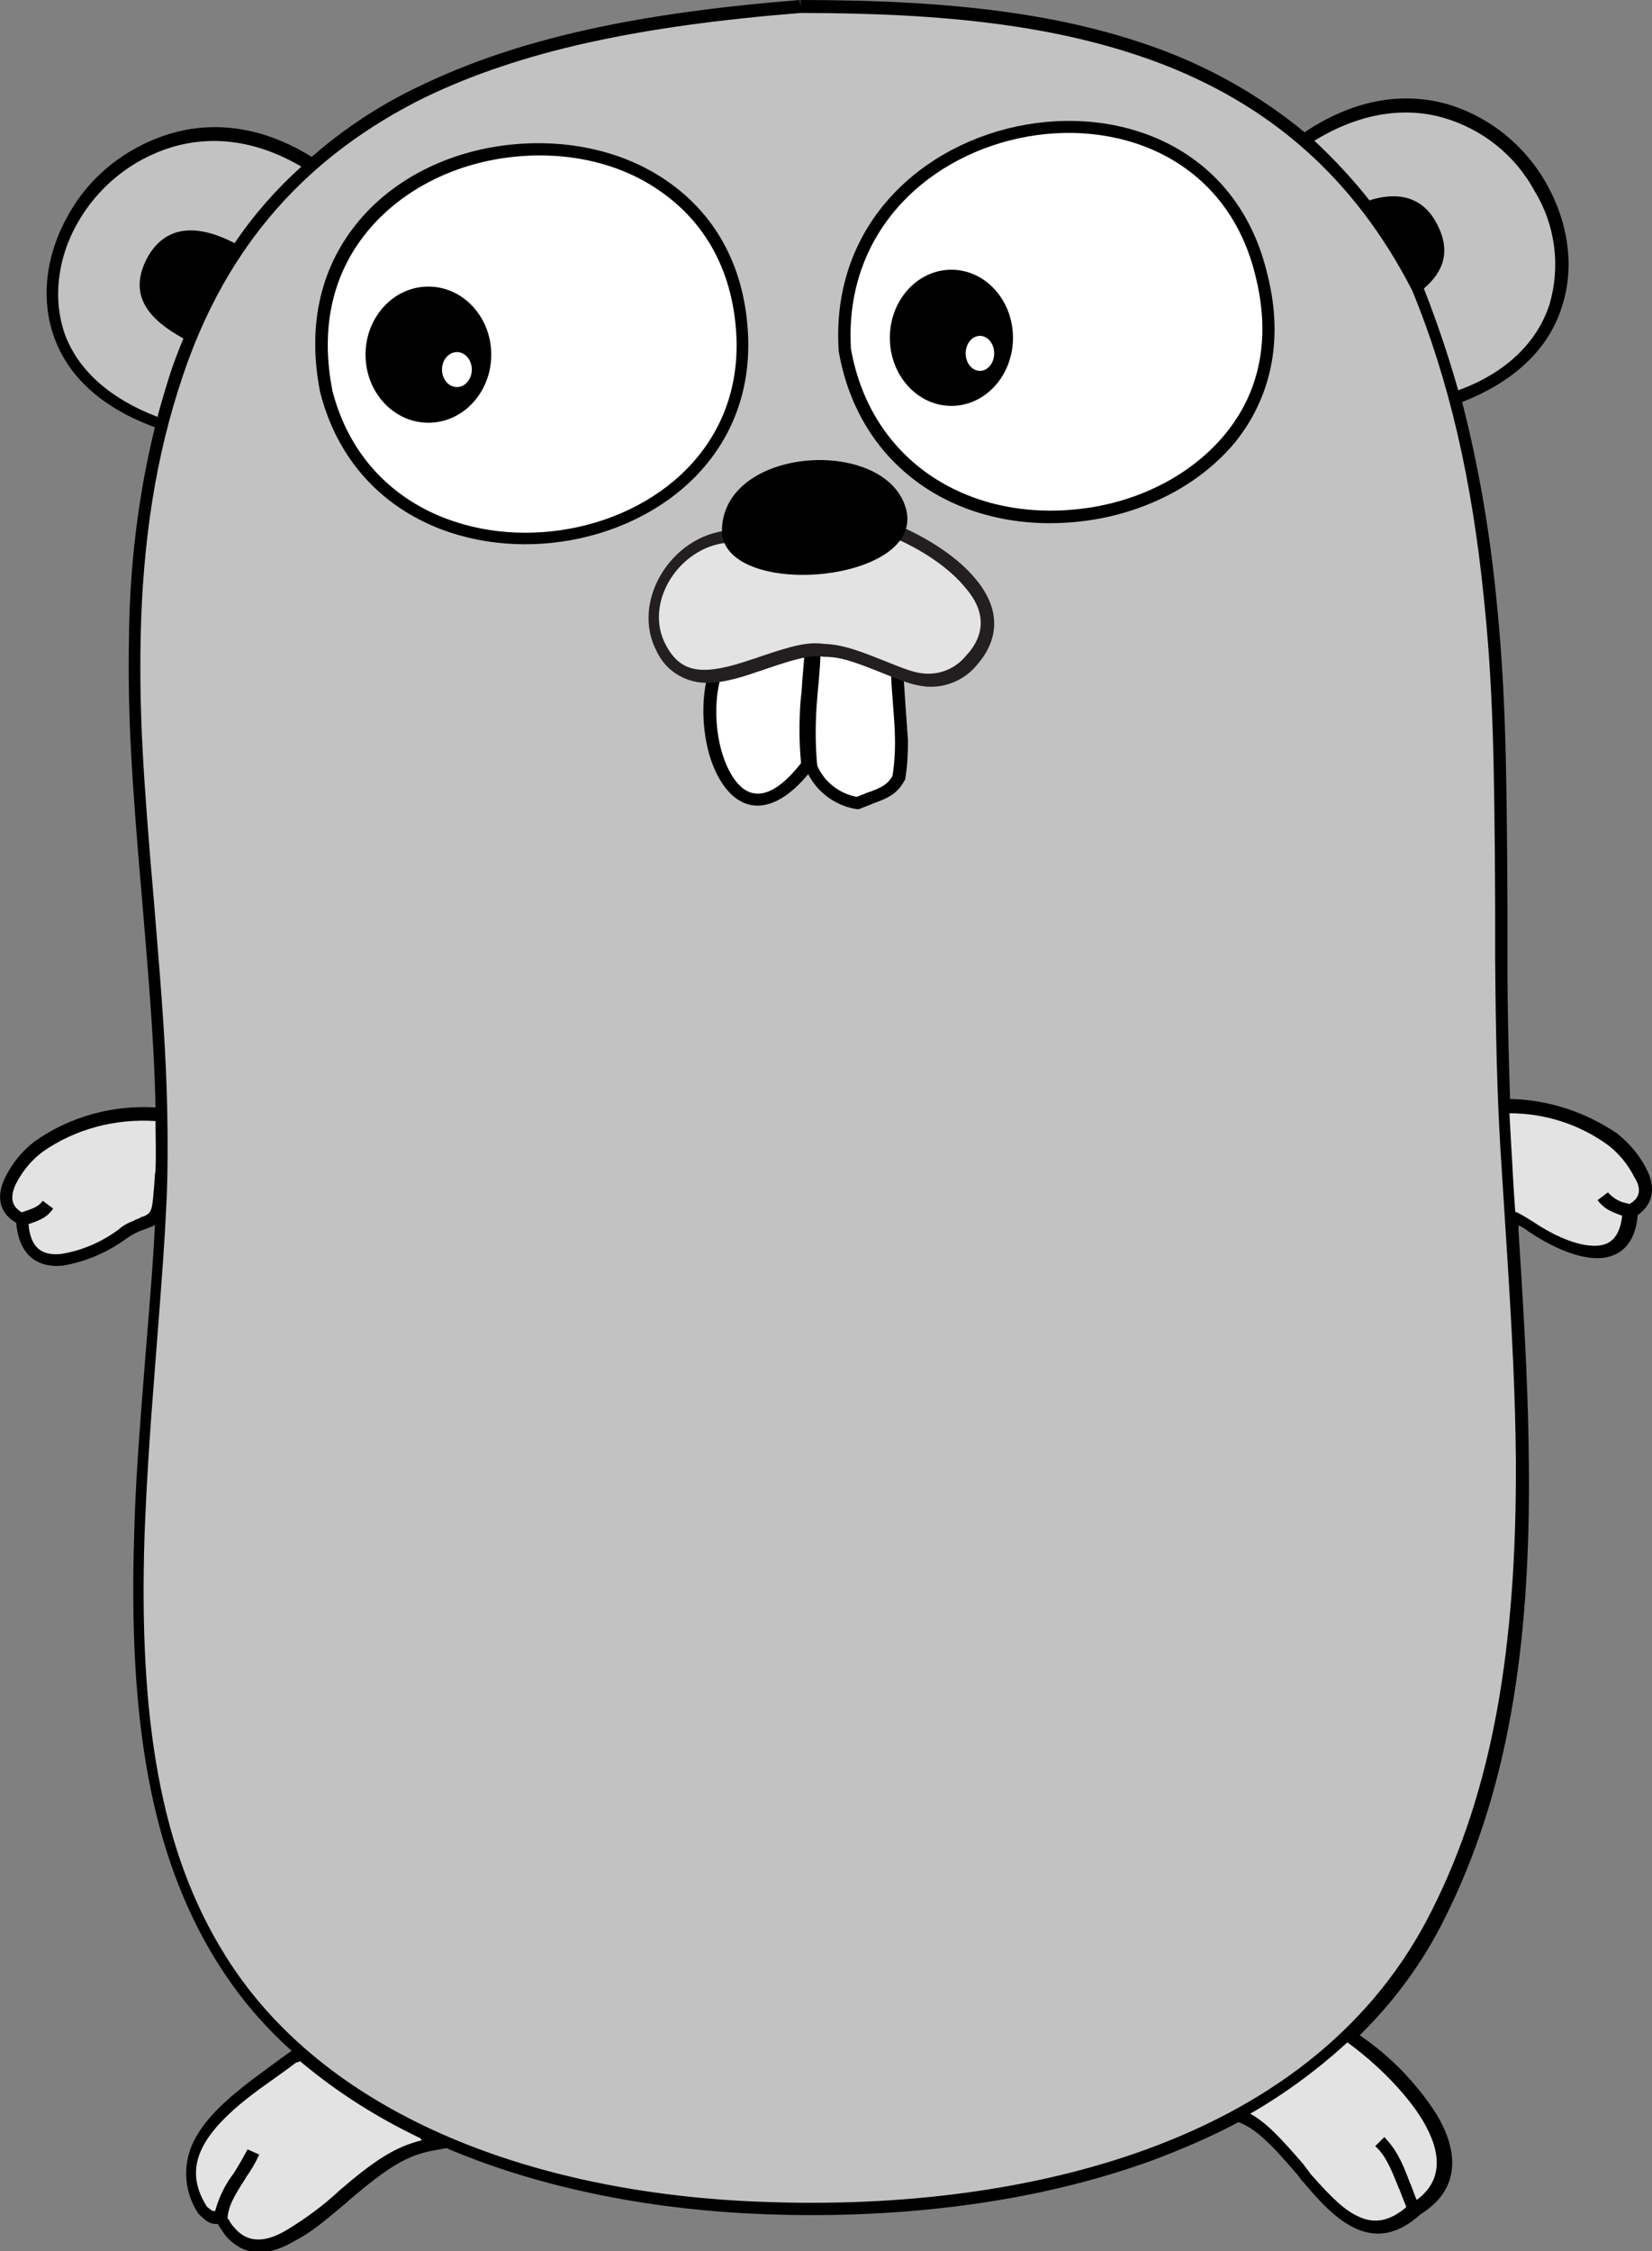<?xml version="1.0" encoding="utf-8"?>
<!-- Generator: Adobe Illustrator 21.1.0, SVG Export Plug-In . SVG Version: 6.00 Build 0)  -->
<svg version="1.1" id="Слой_1" xmlns="http://www.w3.org/2000/svg" xmlns:xlink="http://www.w3.org/1999/xlink" x="0px" y="0px"
	 viewBox="0 0 254.9 347.2" style="enable-background:new 0 0 254.9 347.2;" xml:space="preserve">
<rect x="0" y="0" width="254.9" height="347.2" fill="#808080" stroke="none"/>
<style type="text/css">
	.st0{fill:#E3E3E3;}
	.st1{fill:#C2C2C2;}
	.st2{fill:#FFFFFF;}
	.st3{fill:#231F20;}
</style>
<title>go</title>
<path class="st0" d="M3.3,188c0.5,10.3,10.8,5.5,15.3,2.3c4.4-3.1,5.7-0.5,6.1-6.5c0.4-3.9,0.6-7.9,0.5-11.9
	c-6.8-0.7-13.7,1.1-19.3,5C3,178.9-2.2,185.5,3.3,188"/>
<path class="st0" d="M207.8,314.1c7.9,4.9,22.3,19.6,10.5,26.8c-11.4,10.4-17.7-11.5-27.7-14.4C194.8,320.5,200.2,315.2,207.8,314.1
	L207.8,314.1z"/>
<path class="st0" d="M66.9,330.7c-9.3,1.4-14.4,9.8-22.2,14c-7.3,4.3-10.1-1.4-10.7-2.6c-1.1-0.5-1,0.5-2.8-1.3
	c-6.8-10.7,7-18.4,14.1-23.7C55.4,315.1,61.7,323.8,66.9,330.7L66.9,330.7z"/>
<path class="st0" d="M251.5,186.7c-0.5,10.3-10.8,5.5-15.3,2.3c-4.4-3.1-5.7-0.5-6.1-6.5c-0.4-3.9-0.6-7.9-0.5-11.9
	c6.8-0.7,13.7,1.1,19.3,5C251.7,177.6,257,184.2,251.5,186.7"/>
<path class="st1" d="M224.3,61.6c35.6-12.6,7.8-61.3-23.2-39.8C180.8,4.4,152.8,1.2,123.4,1.2C94.6,3.5,67.2,8.8,48.1,25.5
	C17.2,5.6-11.3,53.4,25,65.4c-10.2,39.4,1.4,79.7-0.2,119.8c-1.5,36.1-11,84.4,9.1,116.7c17,27.7,53.7,37.5,83.9,38.6
	c38.5,1.4,85.3-8.1,104-45.4c17.9-35.6,12.9-79.9,10.7-118.2C230.1,138.3,234.4,98.9,224.3,61.6L224.3,61.6z"/>
<path d="M254.2,180.6c-1.1-2.3-2.7-4.2-4.7-5.8c-4.9-3.3-10.6-5.2-16.5-5.3c-0.2-6.2-0.4-12.9-0.4-21.5v-7.8
	c-0.1-24.5-0.4-35.3-1.8-48.7c-1-9.9-2.7-19.8-5.2-29.5c8-3.1,13.4-8.2,15.4-14.7c2-6.1,1-13-2.4-19c-3.4-6-8.9-10.4-15.5-12.3
	c-7-1.9-14.5-0.5-21.8,4.4c-6.7-5.5-14.2-9.8-22.3-12.8C164.1,2.1,146.9,0,123.5,0v1l-0.1-1c-25,2-43.5,5.9-58.9,13.4
	c-5.9,2.8-11.5,6.5-16.4,10.8c-7.4-4.6-15-5.7-22.1-3.5c-6.7,2.1-12.3,6.6-15.6,12.7c-3.4,6.1-4.2,13-1.9,19S16,63,23.9,65.9
	c-2.6,10.6-3.9,21.5-4,32.5c-0.2,11.5,0.3,20.6,2.1,41.3c1.3,15.4,1.8,22.5,2,31.1c-6.6-0.4-13.2,1.4-18.6,5.2
	c-2,1.5-3.6,3.5-4.7,5.8c-1.3,2.8-0.8,5.3,1.8,6.8c0.4,4.8,3.1,7,7.2,6.6c3.5-0.6,6.8-2,9.7-4.1c0.7-0.5,1.4-0.9,2.1-1.2
	c0.3-0.1,0.5-0.2,0.8-0.3c0,0,0.6-0.2,0.8-0.3c0.3-0.1,0.6-0.2,0.8-0.4c-0.2,4.7-0.6,9.6-1.5,20.7c-1,12.6-1.5,19.4-1.7,27.1
	c-0.9,28.5,2.5,49.2,12.6,65.6c3.2,5.2,7.1,9.9,11.7,14c-0.9,0.6-4.7,3.4-5.9,4.3c-4.2,3.2-7.1,5.9-8.8,8.9
	c-2.2,3.7-2.1,8.3,0.3,11.9l0.1,0.1l0.1,0.1c1.1,1.1,1.7,1.4,2.5,1.4h0.3c0.1,0.2,0.2,0.3,0.3,0.5c0.3,0.4,0.6,0.9,0.9,1.3
	c2.5,2.9,6,3.6,10.7,0.8c2.5-1.3,4.3-2.8,8.1-6l0.2-0.2c6.1-5.2,9.1-7.1,13.5-7.8l1.6-0.3c0.6,0.3,1.2,0.5,1.9,0.8
	c14.1,5.7,30.6,8.8,47.2,9.4c21.5,0.8,42.2-1.9,59.8-8.3c4.5-1.7,9-3.6,13.3-5.9c2.6,1,4.8,3.1,9,8c0.1,0.1,0.2,0.2,0.3,0.4
	c0.2,0.2,0.2,0.3,0.3,0.4c0.2,0.3,0.5,0.5,0.7,0.8c3.3,3.9,5.5,5.8,8,6.9c3.3,1.4,6.5,0.7,9.8-2.3c5.8-3.6,6.2-9.2,2.4-15.5
	c-3.1-4.8-7.1-8.9-11.8-12.1c5.3-5.2,9.8-11.3,13.1-18c9.6-19.1,13.3-41.4,13-70.1c-0.1-10.2-0.5-19-1.6-36V189
	c0.5,0.2,1,0.5,1.5,0.9c3.1,2.1,6.7,3.8,9.7,4.1c4.1,0.4,6.8-1.8,7.2-6.6l0,0C255,185.8,255.5,183.3,254.2,180.6L254.2,180.6z
	 M222.5,18.1c6.1,1.7,11.3,5.8,14.3,11.4c3.2,5.2,4,11.6,2.3,17.4c-1.9,5.9-6.7,10.6-14.1,13.3c-1.5-5.3-3.3-10.6-5.3-15.7
	c2.9-2.5,4.3-5.6,2-10s-6.3-4.9-10.4-3.6c-2.6-3.3-5.4-6.3-8.5-9.2C209.5,17.6,216.3,16.4,222.5,18.1L222.5,18.1z M10.1,51.8
	C8.1,46.4,8.8,40,11.9,34.5c3.2-5.7,8.4-9.9,14.6-11.8c6.4-1.9,13.2-1,20,3c-3.9,3.5-7.4,7.5-10.3,11.8c-5.2-2.7-10.5-3.2-13.5,2.3
	c-3.1,5.9,0.5,9.6,5.6,12.4c-0.7,1.7-1.4,3.5-2,5.3c-0.7,2.2-1.4,4.5-2,6.8C17,61.5,12.2,57.2,10.1,51.8z M22.2,187.6
	c-0.1,0-0.7,0.2-0.7,0.3c-0.3,0.1-0.6,0.2-0.9,0.4c-0.9,0.3-1.7,0.8-2.4,1.4c-2.6,1.9-5.6,3.2-8.8,3.7c-3,0.3-4.7-1-5-4.6
	c2.1-0.7,3-1.2,3.8-2.4l-1.6-1.2c-0.6,0.8-1.2,1.1-3,1.7l0,0c-0.1,0-0.1,0-0.2,0.1c-1.6-0.9-1.9-2.3-1-4.3c1-2,2.4-3.7,4.1-5
	c5.1-3.6,11.3-5.2,17.5-4.8c0,2.5,0.1,5,0,7.4c0,0.3,0,0.5-0.1,0.8c-0.1,1.4-0.1,2-0.2,2.7l0,0C23.5,186.7,23.3,187.1,22.2,187.6
	L22.2,187.6z M52.3,337.9l-0.2,0.2c-2.4,2.2-5,4.1-7.8,5.8c-3.8,2.3-6.4,1.8-8.2-0.4c-0.3-0.3-0.5-0.6-0.7-1
	c-0.1-0.1-0.2-0.3-0.3-0.4V342c0.2-1.8,0.9-3.1,2.7-5.9c0.1-0.1,0.1-0.1,0.1-0.2c0.8-1.1,1.5-2.3,2.1-3.6l-1.8-0.8
	c-0.6,1.1-1.2,2.2-1.9,3.3c-0.1,0.1-0.1,0.1-0.1,0.2c-1.4,1.8-2.4,3.8-3,6h-0.4c-0.3-0.2-0.6-0.4-0.9-0.7c-3.9-6.2-0.8-11.5,8-18
	c1.1-0.8,4.8-3.4,5.8-4.2c0.2,0,0.4-0.1,0.6-0.2c5.7,4.8,11.9,8.7,18.6,11.9l0,0c0,0.1,0.1,0.2,0.2,0.3
	C61,331.1,57.9,333.1,52.3,337.9L52.3,337.9z M219.5,327c3.1,5.2,3,9.4-0.9,12.3c-0.3-0.6-0.5-1.3-0.9-2.3c0-0.1,0-0.1-0.1-0.2
	c-1.4-3.8-2.3-5.4-4-7.2l-1.4,1.4c1.5,1.4,2.2,2.9,3.6,6.4c0,0.1,0,0.1,0.1,0.2c0.5,1.3,0.8,2.1,1.1,2.8c-2.6,2.2-4.9,2.6-7.3,1.5
	c-2.1-0.9-4.1-2.8-7.3-6.4c-0.2-0.2-0.4-0.5-0.6-0.8c-0.1-0.1-0.2-0.2-0.3-0.4c-0.1-0.1-0.2-0.2-0.3-0.4c-3.7-4.3-5.9-6.6-8.3-7.9
	c5.4-3.1,10.4-6.8,15-11C212.2,318.1,216.9,322.7,219.5,327L219.5,327z M220.9,294.7c-8.6,17.2-23.7,29.4-44,36.8
	c-17.3,6.3-37.8,8.9-59.1,8.1c-36.6-1.3-68.2-14-83.1-38.1c-10-16-13.3-36.5-12.4-64.6c0.3-7.7,0.7-14.5,1.7-27.1
	c1.1-14.1,1.4-18.2,1.7-24.6c0.2-4.6,0.2-9.3,0.1-14.2c-0.2-8.8-0.7-15.7-2-31.4c-1.8-20.7-2.3-29.8-2.1-41.1
	c0.3-14.9,2.3-28.1,6.5-40.5C35,37.7,47.5,24,65.4,15.1C80.5,7.8,98.7,4,123.5,2c23.2,0,40.1,2.1,54.8,7.5
	c17.5,6.5,30.6,17.8,39.6,35.3c5.8,14.1,9.2,29.4,11,46.9c1.4,13.3,1.7,24.1,1.8,48.5v7.8c0.1,12.1,0.3,20.5,0.8,29
	c0.2,3.3,0.3,4.7,0.8,12.6c1.1,16.9,1.5,25.7,1.6,35.9C234,253.9,230.4,275.9,220.9,294.7L220.9,294.7z M251.4,185.7L251.4,185.7
	c-0.1,0-0.2-0.1-0.3-0.1c-1.2-0.2-2.2-0.8-3-1.7l-1.6,1.2c0.9,1.2,1.8,1.7,3.8,2.4c-0.4,3.6-2.1,4.9-5,4.6c-2.6-0.2-6-1.8-8.8-3.7
	c-0.8-0.5-1.6-1-2.4-1.4c-0.1,0-0.2-0.1-0.3-0.1c-0.4-5.5-0.4-6.9-0.6-9.8l-0.3-5.4c5.5,0,10.8,1.7,15.2,4.9c1.7,1.3,3.1,3,4.1,5
	C253.3,183.3,253.1,184.8,251.4,185.7L251.4,185.7z"/>
<path class="st2" d="M138.5,103.9c0.1,5.1,1.1,10.7,0.2,16c-1.4,2.6-4,2.9-6.3,3.9c-3.2-0.5-5.9-2.6-7.2-5.6
	c-0.8-6.1,0.2-11.8,0.5-17.9c0-0.2,3.8,0.1,7.2,1.1C134.9,102,136.8,102.8,138.5,103.9L138.5,103.9z"/>
<path class="st2" d="M110.3,104.3c-2.8,10.6,3.7,27.8,14.3,13.7c-0.8-6,0.1-11.8,0.4-17.6C125.2,99.8,110.4,103.6,110.3,104.3
	L110.3,104.3z"/>
<path d="M139.7,108.6c-0.2-3-0.3-4.2-0.3-5.7v-0.7l-0.7-0.2l-12.6-3.9v-0.7l-1.3,0.3h-0.1v0.1l-14.1,3.6l-0.5,0.1l-0.2,0.5
	c-2.2,5.3-1.7,13.3,1.1,18.1c3.2,5.6,8.4,5.7,13.7-0.7c1.5,2.9,4.3,4.9,7.5,5.4h0.3l0.3-0.1c0.4-0.2,0.8-0.3,1.5-0.6
	c0.1,0,0.1,0,0.2-0.1c2.9-1,4.1-1.8,5.1-3.7l0.1-0.1v-0.2c0.3-1.9,0.4-3.8,0.4-5.8C140,112.8,139.9,111.4,139.7,108.6L139.7,108.6z
	 M123.8,104.9c-0.1,1.8-0.2,2.5-0.3,3.5c-0.2,3.1-0.2,6.2,0.1,9.3c-4.7,6-8.4,6-10.9,1.5c-2.4-4.2-2.9-11.3-1.1-15.9l12.6-3.2
	C124.1,101.3,124,102.6,123.8,104.9L123.8,104.9z M137.7,119.7c-0.7,1.2-1.6,1.8-4,2.6c-0.1,0-0.1,0-0.2,0.1c-0.6,0.2-1,0.4-1.3,0.5
	c-2.7-0.5-5-2.3-6.1-4.8c-0.3-3-0.3-6.1-0.1-9.2c0.1-1,0.1-1.7,0.3-3.5c0.2-2.3,0.3-3.7,0.3-5l10.9,3.3c0,1.3,0.1,2.5,0.3,5.1
	s0.3,4.1,0.3,5.7C138.1,116.2,138,117.9,137.7,119.7L137.7,119.7z"/>
<path class="st2" d="M50.4,60.5c9.2,35.7,66.2,26.5,64-9.3C111.8,8.4,41.5,16.7,50.4,60.5"/>
<path d="M115.4,51.2c-0.6-10.4-5.2-18.4-12.8-23.5c-6.8-4.6-15.7-6.4-24.6-5.3S61,27.5,55.6,33.8c-6,7-8.3,16.1-6.2,26.7l0.9-0.2
	l-0.9,0.2C58.8,97.2,117.6,88.3,115.4,51.2L115.4,51.2z M51.3,60.3c-2-10.1,0.2-18.6,5.8-25.1c5.1-5.9,12.7-9.8,21.2-10.9
	s16.9,0.6,23.3,5c7.1,4.8,11.4,12.3,12,22.1C115.7,86.2,60.2,94.6,51.3,60.3L51.3,60.3z"/>
<ellipse cx="66.1" cy="54.7" rx="9.7" ry="10.5"/>
<ellipse class="st2" cx="70.5" cy="57" rx="2.3" ry="2.7"/>
<path class="st2" d="M130.4,53.9c7.1,40.9,74,30.1,64.4-11.2C186.1,5.7,128,15.9,130.4,53.9"/>
<path d="M195.6,42.5C186.8,4.3,127,14.8,129.4,54v0.1c3.3,19.3,20.5,29.2,39.6,26c8.7-1.5,16.4-5.7,21.5-11.8
	C196.1,61.4,198.1,52.5,195.6,42.5L195.6,42.5z M189,67c-4.8,5.8-12.1,9.8-20.3,11.2c-18,3-34.2-6.3-37.4-24.4
	c-2.2-36.9,54.2-46.8,62.5-10.9C196.1,52.4,194.3,60.6,189,67L189,67z"/>
<ellipse cx="146.8" cy="52.1" rx="9.5" ry="10.5"/>
<ellipse class="st2" cx="151.2" cy="54.5" rx="2.2" ry="2.7"/>
<path class="st0" d="M112.4,82.8c-7.9,0.7-14.2,10-10.2,17.3c5.4,9.8,17.4-0.9,24.9,0.1c8.7,0.2,15.7,9.2,22.6,1.6
	c7.7-8.4-3.3-16.5-12-20.1L112.4,82.8L112.4,82.8z"/>
<path class="st3" d="M150.7,89.5c-2.7-3.4-7.4-6.5-12.4-8.6l-0.2-0.1h-0.2l-25.5,1c-8.9,0.8-15.2,11.1-11,18.8
	c1.3,2.7,4,4.5,7.1,4.7c2.3,0.1,4.7-0.4,8.4-1.7c0.3-0.1,0.7-0.2,1.2-0.4c5-1.7,7-2.2,9-1.9h0.1c2.4,0,4.4,0.7,8.2,2.2
	c4.2,1.7,5.5,2.2,7.6,2.4c2.9,0.2,5.8-1,7.7-3.3C154.4,98.4,154.2,93.8,150.7,89.5L150.7,89.5z M149,101.2c-1.5,1.8-3.7,2.8-6.1,2.7
	c-1.8-0.1-3-0.6-7-2.2s-6.2-2.3-8.8-2.4c-2.5-0.3-4.6,0.2-9.9,2c-0.5,0.2-0.9,0.3-1.2,0.4c-7.3,2.5-10.8,2.3-13.2-2.1
	c-3.6-6.5,1.9-15.2,9.4-15.9l25.2-1c4.8,2,9.1,4.9,11.6,8C152.1,94.3,152.1,97.9,149,101.2L149,101.2z"/>
<path d="M139.8,78.5c-3.1-11.4-29-9.7-28.4,3.9C112.7,92.5,142.8,89.8,139.8,78.5z"/>
</svg>
